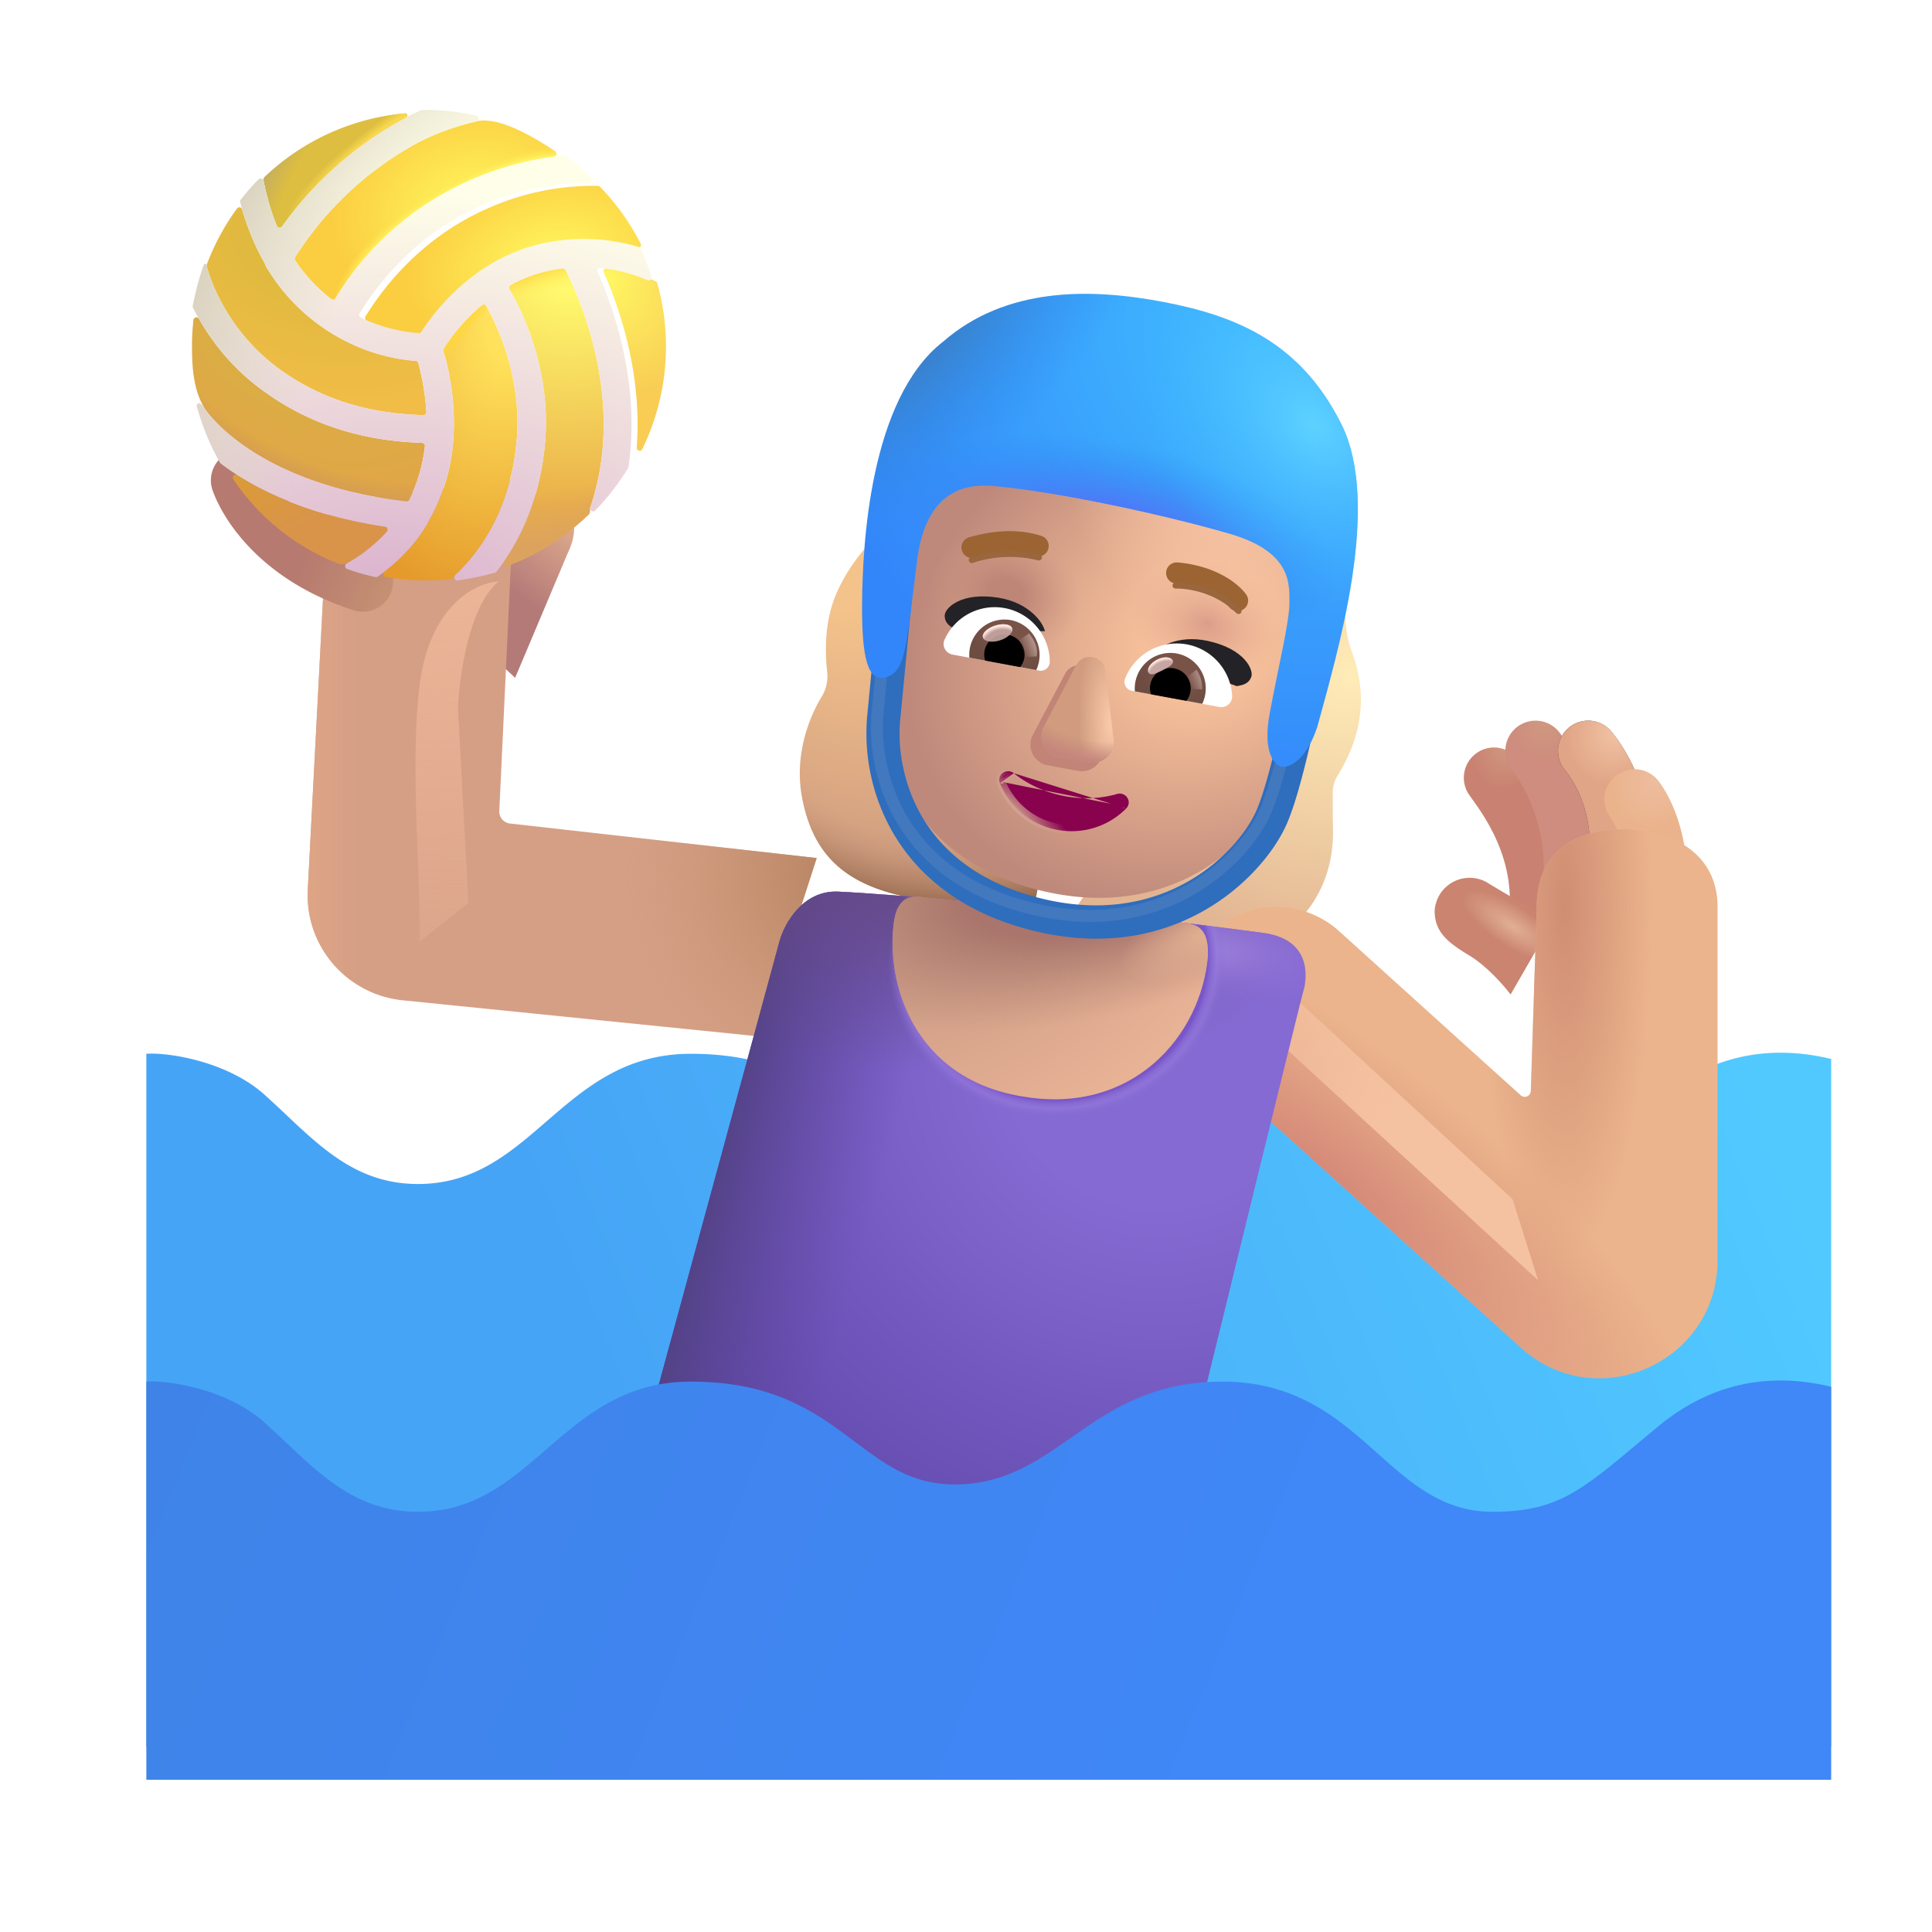 <svg xmlns="http://www.w3.org/2000/svg" fill="none" viewBox="0 0 32 32"><path fill="url(#woman-playing-water-polo-medium-light_svg__a)" d="M13.809 9.943c.163-.45.503-.877.672-1.007l3.375 2.43-.742 3.718c-.094 0-.552-.031-1.633-.156-1.352-.156-1.992-.656-2.195-1.711-.135-.697.11-1.325.32-1.672a.64.64 0 0 0 .096-.397c-.034-.313-.05-.769.107-1.205"/><path fill="url(#woman-playing-water-polo-medium-light_svg__b)" d="M13.809 9.943c.163-.45.503-.877.672-1.007l3.375 2.43-.742 3.718c-.094 0-.552-.031-1.633-.156-1.352-.156-1.992-.656-2.195-1.711-.135-.697.11-1.325.32-1.672a.64.64 0 0 0 .096-.397c-.034-.313-.05-.769.107-1.205"/><path fill="url(#woman-playing-water-polo-medium-light_svg__c)" d="M22.372 10.74a1.7 1.7 0 0 1-.086-.617c.062 0-.75-.104-1.164-.156l-3.532 5.43 3.336.304c1.29-.742 1.149-1.906 1.149-2.14v-.44c0-.1.032-.198.085-.284.623-1.009.317-1.797.212-2.097"/><g filter="url(#woman-playing-water-polo-medium-light_svg__d)"><path fill="url(#woman-playing-water-polo-medium-light_svg__e)" d="M30.18 29.08V17.69c-1.258-.304-2.198.102-2.875.664l-.301.252c-.982.822-1.379 1.155-2.434 1.155-.818 0-1.343-.468-1.903-.967-.644-.574-1.335-1.19-2.573-1.19-1.172 0-1.859.48-2.504.929-.571.398-1.11.774-1.926.774-.712 0-1.16-.336-1.657-.71-.623-.467-1.323-.993-2.714-.993-1.098 0-1.755.57-2.395 1.123-.605.524-1.194 1.034-2.125 1.034-.968 0-1.56-.558-2.194-1.157a20 20 0 0 0-.345-.32c-.625-.562-1.612-.706-1.96-.68v11.477z"/></g><path fill="url(#woman-playing-water-polo-medium-light_svg__f)" d="m8.625 8.169.458.045c.064.006.128.02.182.056.242.158.338.483.137.895l-.87 2.062-.892-.84z"/><g filter="url(#woman-playing-water-polo-medium-light_svg__g)"><path fill="#D59F85" d="m5.298 15.335.335-6.413 3.094-.375-.257 5.484a.2.2 0 0 0 .177.209l5.08.572-.954 2.954-5.904-.598a1.75 1.75 0 0 1-1.571-1.833"/><path fill="url(#woman-playing-water-polo-medium-light_svg__h)" d="m5.298 15.335.335-6.413 3.094-.375-.257 5.484a.2.2 0 0 0 .177.209l5.08.572-.954 2.954-5.904-.598a1.75 1.75 0 0 1-1.571-1.833"/><path fill="url(#woman-playing-water-polo-medium-light_svg__i)" d="m5.298 15.335.335-6.413 3.094-.375-.257 5.484a.2.2 0 0 0 .177.209l5.08.572-.954 2.954-5.904-.598a1.75 1.75 0 0 1-1.571-1.833"/></g><path fill="url(#woman-playing-water-polo-medium-light_svg__j)" fill-rule="evenodd" d="M24.46 12.471a.5.5 0 0 1 .697.125l.04.056c.214.293.92 1.264.797 2.574a.5.5 0 1 1-.996-.095c.087-.915-.401-1.598-.617-1.9l-.046-.064a.5.5 0 0 1 .126-.696" clip-rule="evenodd"/><path fill="url(#woman-playing-water-polo-medium-light_svg__k)" fill-rule="evenodd" d="M3.824 7.485a.5.5 0 0 1 .639.303c.08.224.493.985 1.711 1.371a.5.5 0 0 1-.302.953c-1.544-.489-2.176-1.499-2.35-1.988a.5.5 0 0 1 .302-.639" clip-rule="evenodd"/><path fill="url(#woman-playing-water-polo-medium-light_svg__l)" fill-rule="evenodd" d="M25.148 12.026a.5.5 0 0 1 .696.125l.013.018c.188.27.824 1.181.695 2.537a.5.5 0 0 1-.995-.094 2.73 2.73 0 0 0-.534-1.89.5.5 0 0 1 .125-.696" clip-rule="evenodd"/><path fill="url(#woman-playing-water-polo-medium-light_svg__m)" fill-rule="evenodd" d="M25.992 12.047a.5.5 0 0 1 .703.075c.268.332.83 1.208.571 2.568a.5.5 0 0 1-.982-.187c.186-.976-.212-1.561-.367-1.753a.5.5 0 0 1 .075-.703" clip-rule="evenodd"/><path fill="url(#woman-playing-water-polo-medium-light_svg__n)" fill-rule="evenodd" d="M25.992 12.047a.5.5 0 0 1 .703.075c.268.332.83 1.208.571 2.568a.5.5 0 0 1-.982-.187c.186-.976-.212-1.561-.367-1.753a.5.5 0 0 1 .075-.703" clip-rule="evenodd"/><path fill="url(#woman-playing-water-polo-medium-light_svg__o)" fill-rule="evenodd" d="M26.77 12.845a.5.5 0 0 1 .7.09c.267.347.662 1.258.366 2.407a.5.5 0 1 1-.969-.25c.212-.818-.089-1.416-.189-1.546a.5.5 0 0 1 .091-.701" clip-rule="evenodd"/><path fill="url(#woman-playing-water-polo-medium-light_svg__p)" d="M24.344 15.83c.287.176.57.5.676.642l.699-1.211c-.192-.112-.67-.393-1.051-.621a.58.58 0 0 0-.906.453c.004.351.222.52.582.738"/><g fill-rule="evenodd" clip-rule="evenodd" filter="url(#woman-playing-water-polo-medium-light_svg__q)"><path fill="#EBB48C" d="M26.375 14.237c.856 0 1.573.425 1.573 1.281v5.857c0 1.69-2.003 2.58-3.257 1.447l-5.09-4.599a1.55 1.55 0 1 1 2.079-2.3l3.008 2.719a.1.1 0 0 0 .167-.071l.098-3.053c0-.856.566-1.28 1.422-1.28"/><path fill="url(#woman-playing-water-polo-medium-light_svg__r)" d="M26.375 14.237c.856 0 1.573.425 1.573 1.281v5.857c0 1.69-2.003 2.58-3.257 1.447l-5.09-4.599a1.55 1.55 0 1 1 2.079-2.3l3.008 2.719a.1.1 0 0 0 .167-.071l.098-3.053c0-.856.566-1.28 1.422-1.28"/><path fill="url(#woman-playing-water-polo-medium-light_svg__s)" d="M26.375 14.237c.856 0 1.573.425 1.573 1.281v5.857c0 1.69-2.003 2.58-3.257 1.447l-5.09-4.599a1.55 1.55 0 1 1 2.079-2.3l3.008 2.719a.1.1 0 0 0 .167-.071l.098-3.053c0-.856.566-1.28 1.422-1.28"/></g><g filter="url(#woman-playing-water-polo-medium-light_svg__t)"><path fill="url(#woman-playing-water-polo-medium-light_svg__u)" d="m25.476 21.206-4.641-4.266.078-.906 4.14 3.828z"/></g><path fill="url(#woman-playing-water-polo-medium-light_svg__v)" d="M3.424 4.381a.04.04 0 0 0-.002.025c.03.13.288 1.023 1.178 1.688.687.502 1.454.753 2.411.782a.05.05 0 0 0 .051-.053 4.2 4.2 0 0 0-.133-.81.05.05 0 0 0-.045-.036 3.1 3.1 0 0 1-1.208-.353 3.2 3.2 0 0 1-1.248-1.175.1.1 0 0 1-.02-.033l-.016-.042-.004-.009a4 4 0 0 1-.375-.895c-.012-.04-.064-.05-.088-.016a3.9 3.9 0 0 0-.5.927"/><path fill="url(#woman-playing-water-polo-medium-light_svg__w)" d="M3.388 6.762c.01.021.797 1.243 3.34 1.543a.05.05 0 0 0 .05-.027c.148-.296.227-.6.26-.888a.05.05 0 0 0-.047-.055c-.736-.026-1.714-.182-2.663-.886a3.75 3.75 0 0 1-1.03-1.166c-.024-.042-.088-.03-.094.017a4 4 0 0 0-.024.439c0 .369.028.726.208 1.023"/><path fill="url(#woman-playing-water-polo-medium-light_svg__x)" d="M3.388 6.762c.01.021.797 1.243 3.34 1.543a.05.05 0 0 0 .05-.027c.148-.296.227-.6.26-.888a.05.05 0 0 0-.047-.055c-.736-.026-1.714-.182-2.663-.886a3.75 3.75 0 0 1-1.03-1.166c-.024-.042-.088-.03-.094.017a4 4 0 0 0-.024.439c0 .369.028.726.208 1.023"/><path fill="url(#woman-playing-water-polo-medium-light_svg__y)" d="M5.605 9.336a.25.25 0 0 0 .14-.004c.272-.151.486-.334.663-.526.027-.03.01-.076-.03-.082-1.132-.172-1.919-.52-2.445-.855-.046-.03-.1.024-.07.068a3.73 3.73 0 0 0 1.742 1.399"/><path fill="url(#woman-playing-water-polo-medium-light_svg__z)" d="M7.467 9.592c.031-.003.052-.044.075-.066.42-.4.922-1.1 1.017-2.252.08-.989-.289-1.816-.504-2.206a.048.048 0 0 0-.074-.013c-.324.27-.535.568-.631.716a.05.05 0 0 0-.006.042c.076.246.22.846.16 1.524a3.16 3.16 0 0 1-.418 1.322l-.003.008-.013.024-.008.01a2.8 2.8 0 0 1-.695.766c-.034.027-.022.082.021.09a4 4 0 0 0 1.079.035"/><path fill="url(#woman-playing-water-polo-medium-light_svg__A)" d="M7.467 9.592c.031-.003.052-.044.075-.066.42-.4.922-1.1 1.017-2.252.08-.989-.289-1.816-.504-2.206a.048.048 0 0 0-.074-.013c-.324.27-.535.568-.631.716a.05.05 0 0 0-.006.042c.076.246.22.846.16 1.524a3.16 3.16 0 0 1-.418 1.322l-.003.008-.013.024-.008.01a2.8 2.8 0 0 1-.695.766c-.034.027-.022.082.021.09a4 4 0 0 0 1.079.035"/><path fill="url(#woman-playing-water-polo-medium-light_svg__B)" d="M9.754 8.519c.025-.025.013-.08.022-.114l.001-.004c.588-1.714-.152-3.418-.409-3.929a.05.05 0 0 0-.048-.026 2.4 2.4 0 0 0-.863.275.05.05 0 0 0-.019.068c.247.43.682 1.366.592 2.517-.074.872-.357 1.518-.68 1.989-.028.04.012.093.057.076.508-.19.965-.482 1.347-.852"/><path fill="url(#woman-playing-water-polo-medium-light_svg__C)" d="M9.754 8.519c.025-.025.013-.08.022-.114l.001-.004c.588-1.714-.152-3.418-.409-3.929a.05.05 0 0 0-.048-.026 2.4 2.4 0 0 0-.863.275.05.05 0 0 0-.019.068c.247.43.682 1.366.592 2.517-.074.872-.357 1.518-.68 1.989-.028.04.012.093.057.076.508-.19.965-.482 1.347-.852"/><path fill="url(#woman-playing-water-polo-medium-light_svg__D)" d="M9.754 8.519c.025-.025.013-.08.022-.114l.001-.004c.588-1.714-.152-3.418-.409-3.929a.05.05 0 0 0-.048-.026 2.4 2.4 0 0 0-.863.275.05.05 0 0 0-.019.068c.247.43.682 1.366.592 2.517-.074.872-.357 1.518-.68 1.989-.028.04.012.093.057.076.508-.19.965-.482 1.347-.852"/><g filter="url(#woman-playing-water-polo-medium-light_svg__E)"><path fill="url(#woman-playing-water-polo-medium-light_svg__F)" d="M10.786 4.689c-.008-.026-.042-.037-.067-.048a2.5 2.5 0 0 0-.77-.201.05.05 0 0 0-.05.069c.254.573.64 1.664.547 2.902-.005.054.068.077.092.028a3.88 3.88 0 0 0 .248-2.75"/></g><g filter="url(#woman-playing-water-polo-medium-light_svg__G)"><path fill="url(#woman-playing-water-polo-medium-light_svg__H)" d="M6.977 5.495c.223-.34.846-1.163 1.906-1.439a3.2 3.2 0 0 1 1.57-.001c.042.01.078-.032.058-.07a3.9 3.9 0 0 0-.674-.943c-.018-.02-.054-.014-.08-.014a4.3 4.3 0 0 0-1.793.38c-1.136.503-1.76 1.374-2.01 1.783a.05.05 0 0 0 .02.07c.4.19.76.243.958.256a.05.05 0 0 0 .045-.022"/></g><path fill="url(#woman-playing-water-polo-medium-light_svg__I)" d="M9.193 2.505c.038.026.023.085-.022.091a5 5 0 0 0-1.395.395 4.9 4.9 0 0 0-2.218 1.948.05.05 0 0 1-.073.014 2.7 2.7 0 0 1-.596-.64.05.05 0 0 1-.001-.054A5.5 5.5 0 0 1 6.94 2.353a4.1 4.1 0 0 1 .95-.343c.361-.086.938.247 1.303.495"/><path fill="url(#woman-playing-water-polo-medium-light_svg__J)" d="M9.193 2.505c.038.026.023.085-.022.091a5 5 0 0 0-1.395.395 4.9 4.9 0 0 0-2.218 1.948.05.05 0 0 1-.073.014 2.7 2.7 0 0 1-.596-.64.05.05 0 0 1-.001-.054A5.5 5.5 0 0 1 6.94 2.353a4.1 4.1 0 0 1 .95-.343c.361-.086.938.247 1.303.495"/><path fill="url(#woman-playing-water-polo-medium-light_svg__K)" d="M4.373 2.941c-.014.013-.01.037-.007.056a4 4 0 0 0 .22.747.05.05 0 0 0 .086.01A6 6 0 0 1 6.73 1.945c.031-.02.018-.07-.02-.068-.904.08-1.719.47-2.338 1.063"/><path fill="url(#woman-playing-water-polo-medium-light_svg__L)" d="M4.373 2.941c-.014.013-.01.037-.007.056a4 4 0 0 0 .22.747.05.05 0 0 0 .086.01A6 6 0 0 1 6.73 1.945c.031-.02.018-.07-.02-.068-.904.08-1.719.47-2.338 1.063"/><path fill="url(#woman-playing-water-polo-medium-light_svg__M)" d="M8.883 4.056c-1.06.276-1.683 1.099-1.906 1.44a.05.05 0 0 1-.045.021 2.7 2.7 0 0 1-.957-.256.05.05 0 0 1-.02-.07c.25-.41.873-1.28 2.009-1.782a4.3 4.3 0 0 1 1.792-.381c.046 0 .07-.055.038-.087a4 4 0 0 0-.415-.357.05.05 0 0 0-.034-.01 5.1 5.1 0 0 0-1.57.417 4.9 4.9 0 0 0-2.217 1.948.05.05 0 0 1-.073.014 2.7 2.7 0 0 1-.596-.64.05.05 0 0 1-.001-.053A5.5 5.5 0 0 1 6.94 2.353c.319-.167.664-.274.95-.342.05-.013.053-.084.002-.095a3.8 3.8 0 0 0-.837-.095h-.061a.1.1 0 0 0-.023.005c-.08.039-.16.07-.24.12a6 6 0 0 0-2.06 1.807.05.05 0 0 1-.085-.009 4 4 0 0 1-.22-.747c-.008-.039-.055-.054-.083-.027-.105.105-.203.22-.295.336a.05.05 0 0 0-.009.043 4.2 4.2 0 0 0 .413 1.026.2.2 0 0 0 .044.083 3.2 3.2 0 0 0 1.24 1.166c.489.259.949.337 1.208.353a.05.05 0 0 1 .045.036c.049.175.11.47.133.81a.05.05 0 0 1-.05.053c-.957-.029-1.725-.28-2.412-.782-.951-.71-1.18-1.682-1.18-1.703 0-.026-.037-.025-.045 0-.08.215-.135.44-.182.672a.05.05 0 0 0 .004.033c.2.395.543.92 1.131 1.353.949.704 1.927.86 2.663.886a.05.05 0 0 1 .048.055 2.7 2.7 0 0 1-.26.888.05.05 0 0 1-.051.027c-2.543-.3-3.33-1.522-3.34-1.543a.23.23 0 0 0-.075-.077c-.03-.019-.061.012-.052.047.092.334.22.641.383.93a.1.1 0 0 0 .013.016c.512.387 1.371.841 2.722 1.046.039.006.056.053.03.082a2.6 2.6 0 0 1-.665.526c-.038.021-.035.078.006.092q.225.082.469.134a.05.05 0 0 0 .039-.008q.53-.387.804-.85l.008-.01.013-.023q.004-.014.01-.025a3.2 3.2 0 0 0 .411-1.305 4.2 4.2 0 0 0-.16-1.524.05.05 0 0 1 .006-.042 3.3 3.3 0 0 1 .631-.716.048.048 0 0 1 .074.013c.215.39.584 1.217.505 2.206-.096 1.151-.598 1.852-1.018 2.252-.036.034-.008.096.04.088q.32-.046.617-.13a.05.05 0 0 0 .026-.018c.372-.48.722-1.176.805-2.16.09-1.151-.345-2.087-.592-2.517a.05.05 0 0 1 .019-.068 2.372 2.372 0 0 1 .863-.275c.02-.002.04.008.048.026.257.511.997 2.215.41 3.93-.018.05.044.091.081.053a4 4 0 0 0 .544-.702.1.1 0 0 0 .007-.019c.197-1.369-.236-2.602-.51-3.225a.05.05 0 0 1 .05-.07c.33.034.593.123.77.202.04.019.085-.02.071-.061a5 5 0 0 0-.175-.461.05.05 0 0 0-.03-.027 3.2 3.2 0 0 0-1.703-.036"/><path fill="url(#woman-playing-water-polo-medium-light_svg__N)" d="M8.883 4.056c-1.06.276-1.683 1.099-1.906 1.44a.05.05 0 0 1-.045.021 2.7 2.7 0 0 1-.957-.256.05.05 0 0 1-.02-.07c.25-.41.873-1.28 2.009-1.782a4.3 4.3 0 0 1 1.792-.381c.046 0 .07-.055.038-.087a4 4 0 0 0-.415-.357.05.05 0 0 0-.034-.01 5.1 5.1 0 0 0-1.57.417 4.9 4.9 0 0 0-2.217 1.948.05.05 0 0 1-.073.014 2.7 2.7 0 0 1-.596-.64.05.05 0 0 1-.001-.053A5.5 5.5 0 0 1 6.94 2.353c.319-.167.664-.274.95-.342.05-.013.053-.084.002-.095a3.8 3.8 0 0 0-.837-.095h-.061a.1.1 0 0 0-.023.005c-.08.039-.16.07-.24.12a6 6 0 0 0-2.06 1.807.05.05 0 0 1-.085-.009 4 4 0 0 1-.22-.747c-.008-.039-.055-.054-.083-.027-.105.105-.203.22-.295.336a.05.05 0 0 0-.009.043 4.2 4.2 0 0 0 .413 1.026.2.2 0 0 0 .044.083 3.2 3.2 0 0 0 1.24 1.166c.489.259.949.337 1.208.353a.05.05 0 0 1 .045.036c.049.175.11.47.133.81a.05.05 0 0 1-.05.053c-.957-.029-1.725-.28-2.412-.782-.951-.71-1.18-1.682-1.18-1.703 0-.026-.037-.025-.045 0-.08.215-.135.44-.182.672a.05.05 0 0 0 .004.033c.2.395.543.92 1.131 1.353.949.704 1.927.86 2.663.886a.05.05 0 0 1 .048.055 2.7 2.7 0 0 1-.26.888.05.05 0 0 1-.051.027c-2.543-.3-3.33-1.522-3.34-1.543a.23.23 0 0 0-.075-.077c-.03-.019-.061.012-.052.047.092.334.22.641.383.93a.1.1 0 0 0 .013.016c.512.387 1.371.841 2.722 1.046.039.006.056.053.03.082a2.6 2.6 0 0 1-.665.526c-.038.021-.035.078.006.092q.225.082.469.134a.05.05 0 0 0 .039-.008q.53-.387.804-.85l.008-.01.013-.023q.004-.014.01-.025a3.2 3.2 0 0 0 .411-1.305 4.2 4.2 0 0 0-.16-1.524.05.05 0 0 1 .006-.042 3.3 3.3 0 0 1 .631-.716.048.048 0 0 1 .074.013c.215.39.584 1.217.505 2.206-.096 1.151-.598 1.852-1.018 2.252-.036.034-.008.096.04.088q.32-.046.617-.13a.05.05 0 0 0 .026-.018c.372-.48.722-1.176.805-2.16.09-1.151-.345-2.087-.592-2.517a.05.05 0 0 1 .019-.068 2.372 2.372 0 0 1 .863-.275c.02-.002.04.008.048.026.257.511.997 2.215.41 3.93-.018.05.044.091.081.053a4 4 0 0 0 .544-.702.1.1 0 0 0 .007-.019c.197-1.369-.236-2.602-.51-3.225a.05.05 0 0 1 .05-.07c.33.034.593.123.77.202.04.019.085-.02.071-.061a5 5 0 0 0-.175-.461.05.05 0 0 0-.03-.027 3.2 3.2 0 0 0-1.703-.036"/><path fill="url(#woman-playing-water-polo-medium-light_svg__O)" d="m12.914 15.58-2.14 7.86 4.609 2.172 4.422-1.953c.583-2.38 1.756-7.16 1.78-7.234.032-.094.22-.844-.64-.97-2.61-.358-6.328-.655-7.062-.687-.588-.025-.89.532-.969.813"/><path fill="url(#woman-playing-water-polo-medium-light_svg__P)" d="m12.914 15.58-2.14 7.86 4.609 2.172 4.422-1.953c.583-2.38 1.756-7.16 1.78-7.234.032-.094.22-.844-.64-.97-2.61-.358-6.328-.655-7.062-.687-.588-.025-.89.532-.969.813"/><path fill="url(#woman-playing-water-polo-medium-light_svg__Q)" d="m12.914 15.58-2.14 7.86 4.609 2.172 4.422-1.953c.583-2.38 1.756-7.16 1.78-7.234.032-.094.22-.844-.64-.97-2.61-.358-6.328-.655-7.062-.687-.588-.025-.89.532-.969.813"/><path fill="url(#woman-playing-water-polo-medium-light_svg__R)" d="m12.914 15.58-2.14 7.86 4.609 2.172 4.422-1.953c.583-2.38 1.756-7.16 1.78-7.234.032-.094.22-.844-.64-.97-2.61-.358-6.328-.655-7.062-.687-.588-.025-.89.532-.969.813"/><path fill="url(#woman-playing-water-polo-medium-light_svg__S)" d="m12.914 15.58-2.14 7.86 4.609 2.172 4.422-1.953c.583-2.38 1.756-7.16 1.78-7.234.032-.094.22-.844-.64-.97-2.61-.358-6.328-.655-7.062-.687-.588-.025-.89.532-.969.813"/><path fill="url(#woman-playing-water-polo-medium-light_svg__T)" d="m12.914 15.58-2.14 7.86 4.609 2.172 4.422-1.953c.583-2.38 1.756-7.16 1.78-7.234.032-.094.22-.844-.64-.97-2.61-.358-6.328-.655-7.062-.687-.588-.025-.89.532-.969.813"/><path fill="url(#woman-playing-water-polo-medium-light_svg__U)" d="M14.812 15.23c.078-.438.363-.369.402-.377l4.321.426c.198.026.491.003.472.56-.117 1.328-1.25 2.617-3.034 2.328-1.84-.277-2.321-1.895-2.161-2.938"/><path fill="url(#woman-playing-water-polo-medium-light_svg__V)" d="M14.812 15.23c.078-.438.363-.369.402-.377l4.321.426c.198.026.491.003.472.56-.117 1.328-1.25 2.617-3.034 2.328-1.84-.277-2.321-1.895-2.161-2.938"/><path fill="url(#woman-playing-water-polo-medium-light_svg__W)" d="M14.812 15.23c.078-.438.363-.369.402-.377l4.321.426c.198.026.491.003.472.56-.117 1.328-1.25 2.617-3.034 2.328-1.84-.277-2.321-1.895-2.161-2.938"/><g filter="url(#woman-playing-water-polo-medium-light_svg__X)"><path fill="url(#woman-playing-water-polo-medium-light_svg__Y)" d="M30.18 29.628V23.12c-1.258-.305-2.198.101-2.875.664l-.301.251c-.982.823-1.379 1.155-2.434 1.155-.818 0-1.343-.467-1.903-.967-.644-.573-1.335-1.189-2.573-1.189-1.172 0-1.859.479-2.504.929-.571.398-1.11.774-1.926.774-.712 0-1.16-.336-1.657-.71-.623-.467-1.323-.993-2.714-.993-1.098 0-1.755.57-2.395 1.123-.605.523-1.194 1.033-2.125 1.033-.968 0-1.56-.557-2.194-1.156a20 20 0 0 0-.345-.32c-.625-.563-1.612-.706-1.96-.68v6.594z"/></g><g filter="url(#woman-playing-water-polo-medium-light_svg__Z)"><path fill="url(#woman-playing-water-polo-medium-light_svg__aa)" d="M6.945 11.382c.163-1.363.943-1.735 1.313-1.75-.488.4-.651 1.562-.672 2.094l.172 3.233-.813.64c.042-.864-.162-2.855 0-4.217"/></g><g filter="url(#woman-playing-water-polo-medium-light_svg__ab)"><path fill="url(#woman-playing-water-polo-medium-light_svg__ac)" d="m14.536 11.803.187-1.945C15.17 7 16.078 6.6 16.475 6.756c1 0 3.33.15 4.656.75s.905 2.338.529 3.133c-.13.578-.417 2.143-.695 2.789-.337.781-1.723 2.22-4.016 1.586-2.131-.59-2.5-2.313-2.413-3.211"/><path fill="url(#woman-playing-water-polo-medium-light_svg__ad)" d="m14.536 11.803.187-1.945C15.17 7 16.078 6.6 16.475 6.756c1 0 3.33.15 4.656.75s.905 2.338.529 3.133c-.13.578-.417 2.143-.695 2.789-.337.781-1.723 2.22-4.016 1.586-2.131-.59-2.5-2.313-2.413-3.211"/><path fill="url(#woman-playing-water-polo-medium-light_svg__ae)" d="m14.536 11.803.187-1.945C15.17 7 16.078 6.6 16.475 6.756c1 0 3.33.15 4.656.75s.905 2.338.529 3.133c-.13.578-.417 2.143-.695 2.789-.337.781-1.723 2.22-4.016 1.586-2.131-.59-2.5-2.313-2.413-3.211"/><path fill="url(#woman-playing-water-polo-medium-light_svg__af)" d="m14.536 11.803.187-1.945C15.17 7 16.078 6.6 16.475 6.756c1 0 3.33.15 4.656.75s.905 2.338.529 3.133c-.13.578-.417 2.143-.695 2.789-.337.781-1.723 2.22-4.016 1.586-2.131-.59-2.5-2.313-2.413-3.211"/></g><g filter="url(#woman-playing-water-polo-medium-light_svg__ag)"><path fill="#9B6432" fill-rule="evenodd" d="M17.145 9.411c-.38-.127-.778-.037-1.003.026a.175.175 0 0 1-.094-.337c.233-.065.72-.183 1.208-.021a.175.175 0 0 1-.11.332" clip-rule="evenodd"/></g><g filter="url(#woman-playing-water-polo-medium-light_svg__ah)"><path fill="#9B6432" fill-rule="evenodd" d="M19.315 9.676a.175.175 0 0 0 .16.189c.414.032.747.21.883.388a.175.175 0 1 0 .279-.212c-.216-.282-.656-.487-1.134-.525a.175.175 0 0 0-.188.16" clip-rule="evenodd"/></g><g filter="url(#woman-playing-water-polo-medium-light_svg__ai)"><path fill="#C18476" d="m17.642 11.158-.535 1.014c-.11.209.014.46.248.504l.497.092a.348.348 0 0 0 .412-.382l-.138-1.138c-.028-.252-.364-.314-.484-.09"/></g><g filter="url(#woman-playing-water-polo-medium-light_svg__aj)"><path fill="url(#woman-playing-water-polo-medium-light_svg__ak)" d="m17.824 11.019-.535 1.014c-.11.209.014.46.248.504l.497.091a.348.348 0 0 0 .412-.381l-.138-1.139c-.028-.251-.364-.314-.484-.09"/><path fill="url(#woman-playing-water-polo-medium-light_svg__al)" d="m17.824 11.019-.535 1.014c-.11.209.014.46.248.504l.497.091a.348.348 0 0 0 .412-.381l-.138-1.139c-.028-.251-.364-.314-.484-.09"/></g><path fill="#88024E" stroke="url(#woman-playing-water-polo-medium-light_svg__am)" stroke-width=".1" d="M16.792 12.807c.22.178.5.311.815.374.318.064.624.048.897-.031a.15.15 0 0 1 .168.063.14.14 0 0 1-.02.178m-1.86-.584 1.825.549m-1.825-.55a.15.15 0 0 0-.18-.004.14.14 0 0 0-.05.17m.23-.165-.184.146m2.045.438-.036-.035m.036.035-.036-.035m.036.035a1.27 1.27 0 0 1-1.158.35 1.27 1.27 0 0 1-.933-.769m2.055.384c-.277.28-.69.42-1.112.335a1.23 1.23 0 0 1-.897-.738m-.046.02.046-.02m-.046.02v-.001l.046-.019"/><g filter="url(#woman-playing-water-polo-medium-light_svg__an)"><path fill="#232226" d="M15.547 10.243c0 .149.118.193.168.23l1.492.032c-.033-.154-.269-.473-.769-.555-.625-.101-.89.175-.89.293"/></g><g filter="url(#woman-playing-water-polo-medium-light_svg__ao)"><path fill="#232226" d="M20.625 11.262c-.053.138-.179.136-.24.153l-1.402-.512c.088-.131.424-.344.919-.238.62.133.766.486.723.597"/></g><path fill="#fff" d="M19.658 10.673a.92.92 0 0 1 .75.847.18.18 0 0 1-.214.189l-1.444-.267a.15.15 0 0 1-.115-.203.92.92 0 0 1 1.022-.566"/><path fill="url(#woman-playing-water-polo-medium-light_svg__ap)" d="M19.491 10.824a.588.588 0 0 1 .422.833l-1.116-.206a.59.59 0 0 1 .694-.627"/><path fill="#000" d="M19.053 11.34a.335.335 0 0 1 .392-.27.335.335 0 0 1 .205.538l-.585-.108a.3.3 0 0 1-.012-.16"/><g filter="url(#woman-playing-water-polo-medium-light_svg__aq)"><path fill="#C7A7A3" d="M19.423 10.939c.03.062-.067.113-.178.168-.11.054-.192.092-.223.03-.03-.062.035-.157.145-.212s.225-.048.256.014"/><path fill="url(#woman-playing-water-polo-medium-light_svg__ar)" d="M19.423 10.939c.03.062-.067.113-.178.168-.11.054-.192.092-.223.03-.03-.062.035-.157.145-.212s.225-.048.256.014"/></g><g filter="url(#woman-playing-water-polo-medium-light_svg__as)"><path fill="url(#woman-playing-water-polo-medium-light_svg__at)" d="M19.911 11.418a.55.55 0 0 0-.094-.325l-.2.153.047.16z"/></g><path fill="#fff" d="M16.641 10.072a.91.91 0 0 0-.995.52c-.05.106.016.228.131.25l1.433.265a.15.15 0 0 0 .178-.148.915.915 0 0 0-.747-.887"/><path fill="url(#woman-playing-water-polo-medium-light_svg__au)" d="M16.742 10.271a.583.583 0 0 0-.686.622l1.107.205a.587.587 0 0 0-.421-.827"/><path fill="#000" d="M16.964 10.905a.33.33 0 0 0-.267-.39.332.332 0 0 0-.38.426l.58.108a.33.33 0 0 0 .067-.144"/><g filter="url(#woman-playing-water-polo-medium-light_svg__av)"><path fill="url(#woman-playing-water-polo-medium-light_svg__aw)" d="M17.17 10.872c.035-.185-.092-.335-.126-.38l-.217.144.07.252z"/></g><g filter="url(#woman-playing-water-polo-medium-light_svg__ax)" transform="rotate(-17.442 16.523 10.484)"><ellipse cx="16.523" cy="10.484" fill="#C7A7A3" fill-opacity=".9" rx=".254" ry=".129"/><ellipse cx="16.523" cy="10.484" fill="url(#woman-playing-water-polo-medium-light_svg__ay)" rx=".254" ry=".129"/></g><g filter="url(#woman-playing-water-polo-medium-light_svg__az)"><path stroke="#99663D" stroke-linecap="round" stroke-width=".1" d="M16.096 9.276a2 2 0 0 1 1.11-.043"/></g><g filter="url(#woman-playing-water-polo-medium-light_svg__aA)"><path stroke="#99663D" stroke-linecap="round" stroke-width=".1" d="M19.47 9.698c.317 0 .735.113 1.044.422"/></g><g filter="url(#woman-playing-water-polo-medium-light_svg__aB)"><path fill="#2F6DBD" fill-rule="evenodd" d="m14.262 11.777.187-1.946.548.053-.187 1.945c-.04.403.025 1 .34 1.56.312.552.876 1.084 1.873 1.36 2.131.59 3.394-.745 3.69-1.43.127-.296.263-.824.387-1.372.06-.27.117-.538.166-.775l.024-.112c.039-.19.074-.358.102-.482l.536.121c-.027.119-.06.28-.1.472l-.023.113c-.05.238-.107.51-.169.784-.122.54-.268 1.118-.419 1.469-.378.878-1.887 2.422-4.341 1.742-1.135-.315-1.82-.939-2.205-1.62a3.3 3.3 0 0 1-.409-1.883" clip-rule="evenodd"/></g><g filter="url(#woman-playing-water-polo-medium-light_svg__aC)"><path stroke="#4178BE" stroke-width=".2" d="m14.723 9.858-.187 1.945c-.087.898.282 2.62 2.413 3.21 2.293.636 3.679-.804 4.016-1.585.278-.646.565-2.211.695-2.79"/></g><path fill="url(#woman-playing-water-polo-medium-light_svg__aD)" d="M15.19 9.28c.148-1.181.828-1.271 1.277-1.23 1.074.097 2.836.48 3.898.789 1.045.303.992.847.992 1.152s-.18 1.035-.328 1.832c-.119.638.081.85.196.875.117.02.4-.081.593-.656.336-1.242 1.07-3.672.399-5.016-.672-1.344-1.719-1.789-2.938-2.023-1.218-.235-2.617-.25-3.656.656-1.226.953-1.336 3.406-1.344 4.313s.086 1.343.406 1.242c.32-.102.325-.504.505-1.934"/><path fill="url(#woman-playing-water-polo-medium-light_svg__aE)" d="M15.19 9.28c.148-1.181.828-1.271 1.277-1.23 1.074.097 2.836.48 3.898.789 1.045.303.992.847.992 1.152s-.18 1.035-.328 1.832c-.119.638.081.85.196.875.117.02.4-.081.593-.656.336-1.242 1.07-3.672.399-5.016-.672-1.344-1.719-1.789-2.938-2.023-1.218-.235-2.617-.25-3.656.656-1.226.953-1.336 3.406-1.344 4.313s.086 1.343.406 1.242c.32-.102.325-.504.505-1.934"/><path fill="url(#woman-playing-water-polo-medium-light_svg__aF)" d="M15.19 9.28c.148-1.181.828-1.271 1.277-1.23 1.074.097 2.836.48 3.898.789 1.045.303.992.847.992 1.152s-.18 1.035-.328 1.832c-.119.638.081.85.196.875.117.02.4-.081.593-.656.336-1.242 1.07-3.672.399-5.016-.672-1.344-1.719-1.789-2.938-2.023-1.218-.235-2.617-.25-3.656.656-1.226.953-1.336 3.406-1.344 4.313s.086 1.343.406 1.242c.32-.102.325-.504.505-1.934"/><path fill="url(#woman-playing-water-polo-medium-light_svg__aG)" d="M15.19 9.28c.148-1.181.828-1.271 1.277-1.23 1.074.097 2.836.48 3.898.789 1.045.303.992.847.992 1.152s-.18 1.035-.328 1.832c-.119.638.081.85.196.875.117.02.4-.081.593-.656.336-1.242 1.07-3.672.399-5.016-.672-1.344-1.719-1.789-2.938-2.023-1.218-.235-2.617-.25-3.656.656-1.226.953-1.336 3.406-1.344 4.313s.086 1.343.406 1.242c.32-.102.325-.504.505-1.934"/><defs><radialGradient id="woman-playing-water-polo-medium-light_svg__a" cx="0" cy="0" r="1" gradientTransform="rotate(70.295 .14 14.673)scale(4.879 3.658)" gradientUnits="userSpaceOnUse"><stop offset=".105" stop-color="#F4C38B"/><stop offset="1" stop-color="#D09D80"/></radialGradient><radialGradient id="woman-playing-water-polo-medium-light_svg__b" cx="0" cy="0" r="1" gradientTransform="matrix(-.843 4.359 -5.01 -.968 15.552 10.725)" gradientUnits="userSpaceOnUse"><stop offset=".7" stop-color="#CC9A7F" stop-opacity="0"/><stop offset=".963" stop-color="#96694C"/></radialGradient><radialGradient id="woman-playing-water-polo-medium-light_svg__c" cx="0" cy="0" r="1" gradientTransform="rotate(117.102 7.766 12.436)scale(5.071 4.376)" gradientUnits="userSpaceOnUse"><stop stop-color="#FFECB7"/><stop offset=".952" stop-color="#E2B492"/></radialGradient><radialGradient id="woman-playing-water-polo-medium-light_svg__h" cx="0" cy="0" r="1" gradientTransform="rotate(-171.733 7.65 7.015)scale(3.695 3.855)" gradientUnits="userSpaceOnUse"><stop offset=".098" stop-color="#B98664"/><stop offset="1" stop-color="#C89472" stop-opacity="0"/></radialGradient><radialGradient id="woman-playing-water-polo-medium-light_svg__j" cx="0" cy="0" r="1" gradientTransform="rotate(103.829 7.656 15.936)scale(2.126 1.619)" gradientUnits="userSpaceOnUse"><stop stop-color="#D09980"/><stop offset=".359" stop-color="#C98271"/></radialGradient><radialGradient id="woman-playing-water-polo-medium-light_svg__l" cx="0" cy="0" r="1" gradientTransform="matrix(-.472 2.018 -1.467 -.343 25.596 11.866)" gradientUnits="userSpaceOnUse"><stop stop-color="#D09980"/><stop offset=".359" stop-color="#CE8D7E"/></radialGradient><radialGradient id="woman-playing-water-polo-medium-light_svg__m" cx="0" cy="0" r="1" gradientTransform="rotate(113.89 9.422 14.77)scale(1.871 1.682)" gradientUnits="userSpaceOnUse"><stop stop-color="#685957"/><stop offset=".467" stop-color="#412830"/></radialGradient><radialGradient id="woman-playing-water-polo-medium-light_svg__n" cx="0" cy="0" r="1" gradientTransform="rotate(113.89 9.422 14.77)scale(1.871 1.682)" gradientUnits="userSpaceOnUse"><stop stop-color="#F1C2A3"/><stop offset=".467" stop-color="#E0A586"/></radialGradient><radialGradient id="woman-playing-water-polo-medium-light_svg__o" cx="0" cy="0" r="1" gradientTransform="matrix(-.679 1.612 -1.399 -.589 27.413 12.929)" gradientUnits="userSpaceOnUse"><stop stop-color="#EEBD9F"/><stop offset=".467" stop-color="#EAB38C"/></radialGradient><radialGradient id="woman-playing-water-polo-medium-light_svg__p" cx="0" cy="0" r="1" gradientTransform="matrix(-.424 .652 -1.892 -1.23 25.052 15.341)" gradientUnits="userSpaceOnUse"><stop stop-color="#E1AF93"/><stop offset=".438" stop-color="#CA8470"/></radialGradient><radialGradient id="woman-playing-water-polo-medium-light_svg__r" cx="0" cy="0" r="1" gradientTransform="matrix(1.467 -1.989 6.331 4.67 21.082 19.99)" gradientUnits="userSpaceOnUse"><stop stop-color="#D28476"/><stop offset="1" stop-color="#D28476" stop-opacity="0"/></radialGradient><radialGradient id="woman-playing-water-polo-medium-light_svg__s" cx="0" cy="0" r="1" gradientTransform="matrix(0 5.835 -1.459 0 25.417 15.491)" gradientUnits="userSpaceOnUse"><stop stop-color="#CF8D73"/><stop offset="1" stop-color="#CF8D73" stop-opacity="0"/></radialGradient><radialGradient id="woman-playing-water-polo-medium-light_svg__v" cx="0" cy="0" r="1" gradientTransform="matrix(-.906 2.219 -3.498 -1.429 4.883 4.112)" gradientUnits="userSpaceOnUse"><stop offset=".203" stop-color="#E0B93F"/><stop offset="1" stop-color="#F1BD46"/></radialGradient><radialGradient id="woman-playing-water-polo-medium-light_svg__w" cx="0" cy="0" r="1" gradientTransform="matrix(-.96 1.999 -3.513 -1.688 4.73 5.815)" gradientUnits="userSpaceOnUse"><stop offset=".203" stop-color="#DAAE44"/><stop offset="1" stop-color="#E2A548"/></radialGradient><radialGradient id="woman-playing-water-polo-medium-light_svg__x" cx="0" cy="0" r="1" gradientTransform="matrix(-.516 1.391 -3.212 -1.191 5.508 6.565)" gradientUnits="userSpaceOnUse"><stop offset=".764" stop-color="#D39C52" stop-opacity="0"/><stop offset="1" stop-color="#D39C52"/></radialGradient><radialGradient id="woman-playing-water-polo-medium-light_svg__y" cx="0" cy="0" r="1" gradientTransform="rotate(73.347 -3.326 6.372)scale(1.436 2.952)" gradientUnits="userSpaceOnUse"><stop offset=".05" stop-color="#DB9C35"/><stop offset="1" stop-color="#D9944A"/></radialGradient><radialGradient id="woman-playing-water-polo-medium-light_svg__z" cx="0" cy="0" r="1" gradientTransform="matrix(-1.147 4.656 -2.928 -.721 8.57 5.206)" gradientUnits="userSpaceOnUse"><stop offset=".168" stop-color="#FFE15B"/><stop offset="1" stop-color="#E59A2B"/></radialGradient><radialGradient id="woman-playing-water-polo-medium-light_svg__B" cx="0" cy="0" r="1" gradientTransform="rotate(84.147 2.252 7.446)scale(3.984 3.938)" gradientUnits="userSpaceOnUse"><stop offset=".1" stop-color="#FFF96D"/><stop offset="1" stop-color="#EAAE49"/></radialGradient><radialGradient id="woman-playing-water-polo-medium-light_svg__C" cx="0" cy="0" r="1" gradientTransform="rotate(81.641 1.028 7.775)scale(3.836 10.591)" gradientUnits="userSpaceOnUse"><stop offset=".667" stop-color="#DCA35E" stop-opacity="0"/><stop offset=".887" stop-color="#DCA35E"/></radialGradient><radialGradient id="woman-playing-water-polo-medium-light_svg__D" cx="0" cy="0" r="1" gradientTransform="matrix(-1.102 -3.502 7.049 -2.217 9.922 7.948)" gradientUnits="userSpaceOnUse"><stop offset=".862" stop-color="#FFFA6E" stop-opacity="0"/><stop offset="1" stop-color="#FFCD36"/></radialGradient><radialGradient id="woman-playing-water-polo-medium-light_svg__F" cx="0" cy="0" r="1" gradientTransform="matrix(.953 1.732 -1.314 .723 9.977 4.616)" gradientUnits="userSpaceOnUse"><stop stop-color="#FFF662"/><stop offset="1" stop-color="#F9CD54"/></radialGradient><radialGradient id="woman-playing-water-polo-medium-light_svg__H" cx="0" cy="0" r="1" gradientTransform="rotate(-103.141 6.194 -1.443)scale(1.581 2.462)" gradientUnits="userSpaceOnUse"><stop stop-color="#FFF75E"/><stop offset="1" stop-color="#FBCD40"/></radialGradient><radialGradient id="woman-playing-water-polo-medium-light_svg__I" cx="0" cy="0" r="1" gradientTransform="matrix(-.344 -1.817 2.338 -.443 7.813 3.48)" gradientUnits="userSpaceOnUse"><stop stop-color="#FFF75E"/><stop offset="1" stop-color="#FBCD40"/></radialGradient><radialGradient id="woman-playing-water-polo-medium-light_svg__J" cx="0" cy="0" r="1" gradientTransform="rotate(151.204 3.445 3.026)scale(2.692 1.11)" gradientUnits="userSpaceOnUse"><stop offset=".874" stop-color="#FFF665"/><stop offset="1" stop-color="#FFE451" stop-opacity="0"/></radialGradient><radialGradient id="woman-playing-water-polo-medium-light_svg__K" cx="0" cy="0" r="1" gradientTransform="matrix(-.992 -.602 1.51 -2.491 5.656 2.948)" gradientUnits="userSpaceOnUse"><stop offset=".626" stop-color="#DDBE40"/><stop offset="1" stop-color="#C5AE5F"/></radialGradient><radialGradient id="woman-playing-water-polo-medium-light_svg__L" cx="0" cy="0" r="1" gradientTransform="rotate(142.445 2.735 2.313)scale(1.961 .404)" gradientUnits="userSpaceOnUse"><stop offset=".651" stop-color="#F8D84F"/><stop offset="1" stop-color="#F8D84F" stop-opacity="0"/></radialGradient><radialGradient id="woman-playing-water-polo-medium-light_svg__M" cx="0" cy="0" r="1" gradientTransform="matrix(-.031 -6.938 10.471 -.047 6.414 10.05)" gradientUnits="userSpaceOnUse"><stop stop-color="#D9AFCD"/><stop offset="1" stop-color="#FFFFE9"/></radialGradient><radialGradient id="woman-playing-water-polo-medium-light_svg__N" cx="0" cy="0" r="1" gradientTransform="matrix(-5.094 -2.875 4.048 -7.172 8.695 6.58)" gradientUnits="userSpaceOnUse"><stop offset=".591" stop-color="#D9D1BE" stop-opacity="0"/><stop offset="1" stop-color="#D9D1BE"/></radialGradient><radialGradient id="woman-playing-water-polo-medium-light_svg__O" cx="0" cy="0" r="1" gradientTransform="matrix(-3.688 8.594 -8.599 -3.69 19.164 17.456)" gradientUnits="userSpaceOnUse"><stop offset=".27" stop-color="#856AD3"/><stop offset="1" stop-color="#6249AC"/></radialGradient><radialGradient id="woman-playing-water-polo-medium-light_svg__Q" cx="0" cy="0" r="1" gradientTransform="rotate(99.197 1.238 13.464)scale(3.324 6.996)" gradientUnits="userSpaceOnUse"><stop stop-color="#654986"/><stop offset="1" stop-color="#654986" stop-opacity="0"/></radialGradient><radialGradient id="woman-playing-water-polo-medium-light_svg__R" cx="0" cy="0" r="1" gradientTransform="matrix(2.703 .328 -.11 .904 19.766 15.694)" gradientUnits="userSpaceOnUse"><stop stop-color="#A186DF"/><stop offset="1" stop-color="#8D6BD3" stop-opacity="0"/></radialGradient><radialGradient id="woman-playing-water-polo-medium-light_svg__S" cx="0" cy="0" r="1" gradientTransform="matrix(.301 2.594 -2.789 .323 17.508 15.904)" gradientUnits="userSpaceOnUse"><stop offset=".906" stop-color="#9E83E0"/><stop offset="1" stop-color="#866BD4" stop-opacity="0"/></radialGradient><radialGradient id="woman-playing-water-polo-medium-light_svg__T" cx="0" cy="0" r="1" gradientTransform="matrix(.297 2.562 -2.755 .319 17.508 15.904)" gradientUnits="userSpaceOnUse"><stop offset=".898" stop-color="#7856C9"/><stop offset=".954" stop-color="#7856C9" stop-opacity="0"/></radialGradient><radialGradient id="woman-playing-water-polo-medium-light_svg__U" cx="0" cy="0" r="1" gradientTransform="matrix(2.688 4 -6.153 4.134 15.852 14.612)" gradientUnits="userSpaceOnUse"><stop offset=".07" stop-color="#C89883"/><stop offset=".876" stop-color="#E8B295"/></radialGradient><radialGradient id="woman-playing-water-polo-medium-light_svg__V" cx="0" cy="0" r="1" gradientTransform="rotate(165.192 8.26 8.378)scale(5.755 2.4)" gradientUnits="userSpaceOnUse"><stop offset=".423" stop-color="#A9756C"/><stop offset="1" stop-color="#B68776" stop-opacity="0"/></radialGradient><radialGradient id="woman-playing-water-polo-medium-light_svg__W" cx="0" cy="0" r="1" gradientTransform="rotate(157.999 8.552 9.66)scale(1.668 .648)" gradientUnits="userSpaceOnUse"><stop stop-color="#E3B291"/><stop offset="1" stop-color="#E9B79B" stop-opacity="0"/></radialGradient><radialGradient id="woman-playing-water-polo-medium-light_svg__ac" cx="0" cy="0" r="1" gradientTransform="rotate(153.547 8.622 7.804)scale(5.068 4.243)" gradientUnits="userSpaceOnUse"><stop offset=".113" stop-color="#FDC69E"/><stop offset="1" stop-color="#BE897B"/></radialGradient><radialGradient id="woman-playing-water-polo-medium-light_svg__ad" cx="0" cy="0" r="1" gradientTransform="matrix(.259 -.965 1.212 .325 16.51 10.126)" gradientUnits="userSpaceOnUse"><stop offset=".237" stop-color="#BE8677"/><stop offset="1" stop-color="#CC9682" stop-opacity="0"/></radialGradient><radialGradient id="woman-playing-water-polo-medium-light_svg__ae" cx="0" cy="0" r="1" gradientTransform="matrix(.276 -1 1.255 .346 19.854 10.609)" gradientUnits="userSpaceOnUse"><stop stop-color="#D79A86"/><stop offset="1" stop-color="#E1A992" stop-opacity="0"/></radialGradient><radialGradient id="woman-playing-water-polo-medium-light_svg__af" cx="0" cy="0" r="1" gradientTransform="rotate(126.714 8.009 9.234)scale(2.537 2.688)" gradientUnits="userSpaceOnUse"><stop stop-color="#FAC6A5"/><stop offset="1" stop-color="#FAC6A5" stop-opacity="0"/></radialGradient><radialGradient id="woman-playing-water-polo-medium-light_svg__ak" cx="0" cy="0" r="1" gradientTransform="rotate(178.156 9.098 6.134)scale(1.072 3.258)" gradientUnits="userSpaceOnUse"><stop offset=".032" stop-color="#F8C7A7"/><stop offset=".491" stop-color="#D09B7E"/></radialGradient><radialGradient id="woman-playing-water-polo-medium-light_svg__al" cx="0" cy="0" r="1" gradientTransform="matrix(-.321 1.221 -1.831 -.481 18.106 11.361)" gradientUnits="userSpaceOnUse"><stop offset=".706" stop-color="#C4857C" stop-opacity="0"/><stop offset=".983" stop-color="#C4857C"/></radialGradient><radialGradient id="woman-playing-water-polo-medium-light_svg__am" cx="0" cy="0" r="1" gradientTransform="matrix(.312 -.328 1.229 1.17 16.755 13.404)" gradientUnits="userSpaceOnUse"><stop stop-color="#D2A391"/><stop offset="1" stop-color="#D2A391" stop-opacity="0"/></radialGradient><radialGradient id="woman-playing-water-polo-medium-light_svg__ap" cx="0" cy="0" r="1" gradientTransform="matrix(-.295 .567 -.671 -.349 19.525 11.029)" gradientUnits="userSpaceOnUse"><stop offset=".451" stop-color="#795348"/><stop offset="1" stop-color="#6D4C42"/></radialGradient><radialGradient id="woman-playing-water-polo-medium-light_svg__ar" cx="0" cy="0" r="1" gradientTransform="rotate(-117.34 13.033 -.287)scale(.247 .341)" gradientUnits="userSpaceOnUse"><stop offset=".766" stop-color="#FFE6E2" stop-opacity="0"/><stop offset=".966" stop-color="#FFE6E2"/></radialGradient><radialGradient id="woman-playing-water-polo-medium-light_svg__au" cx="0" cy="0" r="1" gradientTransform="matrix(-.293 .562 -.666 -.347 16.778 10.475)" gradientUnits="userSpaceOnUse"><stop offset=".451" stop-color="#795348"/><stop offset="1" stop-color="#6D4C42"/></radialGradient><radialGradient id="woman-playing-water-polo-medium-light_svg__ay" cx="0" cy="0" r="1" gradientTransform="rotate(-90.897 13.518 -2.784)scale(.322 .387)" gradientUnits="userSpaceOnUse"><stop offset=".766" stop-color="#FFE6E2" stop-opacity="0"/><stop offset=".966" stop-color="#FFE6E2"/></radialGradient><radialGradient id="woman-playing-water-polo-medium-light_svg__aD" cx="0" cy="0" r="1" gradientTransform="matrix(-4.781 5.344 -6.516 -5.83 20.795 5.83)" gradientUnits="userSpaceOnUse"><stop stop-color="#40BBFF"/><stop offset="1" stop-color="#3385FA"/></radialGradient><radialGradient id="woman-playing-water-polo-medium-light_svg__aE" cx="0" cy="0" r="1" gradientTransform="rotate(-79.313 14.576 -6.627)scale(1.622 3.866)" gradientUnits="userSpaceOnUse"><stop offset=".261" stop-color="#5472F7"/><stop offset="1" stop-color="#2C8BF2" stop-opacity="0"/></radialGradient><radialGradient id="woman-playing-water-polo-medium-light_svg__aF" cx="0" cy="0" r="1" gradientTransform="matrix(1.625 1.594 -3.936 4.013 15.232 5.612)" gradientUnits="userSpaceOnUse"><stop stop-color="#3C7DBF"/><stop offset="1" stop-color="#2C89F2" stop-opacity="0"/></radialGradient><radialGradient id="woman-playing-water-polo-medium-light_svg__aG" cx="0" cy="0" r="1" gradientTransform="matrix(-2.406 -2.656 1.897 -1.719 21.764 7.05)" gradientUnits="userSpaceOnUse"><stop stop-color="#5DD2FF"/><stop offset="1" stop-color="#3FB2FF" stop-opacity="0"/></radialGradient><filter id="woman-playing-water-polo-medium-light_svg__d" width="28.306" height="11.645" x="2.123" y="17.436" color-interpolation-filters="sRGB" filterUnits="userSpaceOnUse"><feFlood flood-opacity="0" result="BackgroundImageFix"/><feBlend in="SourceGraphic" in2="BackgroundImageFix" result="shape"/><feColorMatrix in="SourceAlpha" result="hardAlpha" values="0 0 0 0 0 0 0 0 0 0 0 0 0 0 0 0 0 0 127 0"/><feOffset dx=".15" dy="-.15"/><feGaussianBlur stdDeviation=".075"/><feComposite in2="hardAlpha" k2="-1" k3="1" operator="arithmetic"/><feColorMatrix values="0 0 0 0 0.235 0 0 0 0 0.573 0 0 0 0 0.82 0 0 0 1 0"/><feBlend in2="shape" result="effect1_innerShadow_3987_23710"/><feColorMatrix in="SourceAlpha" result="hardAlpha" values="0 0 0 0 0 0 0 0 0 0 0 0 0 0 0 0 0 0 127 0"/><feOffset dx=".25"/><feGaussianBlur stdDeviation=".15"/><feComposite in2="hardAlpha" k2="-1" k3="1" operator="arithmetic"/><feColorMatrix values="0 0 0 0 0.239 0 0 0 0 0.62 0 0 0 0 0.8 0 0 0 1 0"/><feBlend in2="effect1_innerShadow_3987_23710" result="effect2_innerShadow_3987_23710"/><feColorMatrix in="SourceAlpha" result="hardAlpha" values="0 0 0 0 0 0 0 0 0 0 0 0 0 0 0 0 0 0 127 0"/><feOffset dx="-.25"/><feGaussianBlur stdDeviation=".075"/><feComposite in2="hardAlpha" k2="-1" k3="1" operator="arithmetic"/><feColorMatrix values="0 0 0 0 0.396 0 0 0 0 0.886 0 0 0 0 1 0 0 0 1 0"/><feBlend in2="effect2_innerShadow_3987_23710" result="effect3_innerShadow_3987_23710"/></filter><filter id="woman-playing-water-polo-medium-light_svg__g" width="8.631" height="9.819" x="5.095" y="7.947" color-interpolation-filters="sRGB" filterUnits="userSpaceOnUse"><feFlood flood-opacity="0" result="BackgroundImageFix"/><feBlend in="SourceGraphic" in2="BackgroundImageFix" result="shape"/><feColorMatrix in="SourceAlpha" result="hardAlpha" values="0 0 0 0 0 0 0 0 0 0 0 0 0 0 0 0 0 0 127 0"/><feOffset dx="-.2" dy="-.6"/><feGaussianBlur stdDeviation=".5"/><feComposite in2="hardAlpha" k2="-1" k3="1" operator="arithmetic"/><feColorMatrix values="0 0 0 0 0.659 0 0 0 0 0.42 0 0 0 0 0.486 0 0 0 1 0"/><feBlend in2="shape" result="effect1_innerShadow_3987_23710"/></filter><filter id="woman-playing-water-polo-medium-light_svg__q" width="9.358" height="9.592" x="19.091" y="13.737" color-interpolation-filters="sRGB" filterUnits="userSpaceOnUse"><feFlood flood-opacity="0" result="BackgroundImageFix"/><feBlend in="SourceGraphic" in2="BackgroundImageFix" result="shape"/><feColorMatrix in="SourceAlpha" result="hardAlpha" values="0 0 0 0 0 0 0 0 0 0 0 0 0 0 0 0 0 0 127 0"/><feOffset dx=".5" dy="-.5"/><feGaussianBlur stdDeviation=".625"/><feComposite in2="hardAlpha" k2="-1" k3="1" operator="arithmetic"/><feColorMatrix values="0 0 0 0 0.733 0 0 0 0 0.451 0 0 0 0 0.522 0 0 0 1 0"/><feBlend in2="shape" result="effect1_innerShadow_3987_23710"/></filter><filter id="woman-playing-water-polo-medium-light_svg__t" width="5.441" height="5.972" x="20.435" y="15.634" color-interpolation-filters="sRGB" filterUnits="userSpaceOnUse"><feFlood flood-opacity="0" result="BackgroundImageFix"/><feBlend in="SourceGraphic" in2="BackgroundImageFix" result="shape"/><feGaussianBlur result="effect1_foregroundBlur_3987_23710" stdDeviation=".2"/></filter><filter id="woman-playing-water-polo-medium-light_svg__E" width="1.134" height="3.026" x="9.895" y="4.439" color-interpolation-filters="sRGB" filterUnits="userSpaceOnUse"><feFlood flood-opacity="0" result="BackgroundImageFix"/><feBlend in="SourceGraphic" in2="BackgroundImageFix" result="shape"/><feColorMatrix in="SourceAlpha" result="hardAlpha" values="0 0 0 0 0 0 0 0 0 0 0 0 0 0 0 0 0 0 127 0"/><feOffset dx=".1"/><feGaussianBlur stdDeviation=".05"/><feComposite in2="hardAlpha" k2="-1" k3="1" operator="arithmetic"/><feColorMatrix values="0 0 0 0 1 0 0 0 0 0.843 0 0 0 0 0.251 0 0 0 1 0"/><feBlend in2="shape" result="effect1_innerShadow_3987_23710"/></filter><filter id="woman-playing-water-polo-medium-light_svg__G" width="4.669" height="2.54" x="5.947" y="3.027" color-interpolation-filters="sRGB" filterUnits="userSpaceOnUse"><feFlood flood-opacity="0" result="BackgroundImageFix"/><feBlend in="SourceGraphic" in2="BackgroundImageFix" result="shape"/><feColorMatrix in="SourceAlpha" result="hardAlpha" values="0 0 0 0 0 0 0 0 0 0 0 0 0 0 0 0 0 0 127 0"/><feOffset dx=".1" dy=".05"/><feGaussianBlur stdDeviation=".05"/><feComposite in2="hardAlpha" k2="-1" k3="1" operator="arithmetic"/><feColorMatrix values="0 0 0 0 0.953 0 0 0 0 0.769 0 0 0 0 0.255 0 0 0 1 0"/><feBlend in2="shape" result="effect1_innerShadow_3987_23710"/></filter><filter id="woman-playing-water-polo-medium-light_svg__X" width="28.306" height="6.762" x="2.123" y="22.866" color-interpolation-filters="sRGB" filterUnits="userSpaceOnUse"><feFlood flood-opacity="0" result="BackgroundImageFix"/><feBlend in="SourceGraphic" in2="BackgroundImageFix" result="shape"/><feColorMatrix in="SourceAlpha" result="hardAlpha" values="0 0 0 0 0 0 0 0 0 0 0 0 0 0 0 0 0 0 127 0"/><feOffset dx=".15" dy="-.15"/><feGaussianBlur stdDeviation=".075"/><feComposite in2="hardAlpha" k2="-1" k3="1" operator="arithmetic"/><feColorMatrix values="0 0 0 0 0.239 0 0 0 0 0.369 0 0 0 0 0.882 0 0 0 1 0"/><feBlend in2="shape" result="effect1_innerShadow_3987_23710"/><feColorMatrix in="SourceAlpha" result="hardAlpha" values="0 0 0 0 0 0 0 0 0 0 0 0 0 0 0 0 0 0 127 0"/><feOffset dx=".25"/><feGaussianBlur stdDeviation=".15"/><feComposite in2="hardAlpha" k2="-1" k3="1" operator="arithmetic"/><feColorMatrix values="0 0 0 0 0.165 0 0 0 0 0.459 0 0 0 0 0.78 0 0 0 1 0"/><feBlend in2="effect1_innerShadow_3987_23710" result="effect2_innerShadow_3987_23710"/><feColorMatrix in="SourceAlpha" result="hardAlpha" values="0 0 0 0 0 0 0 0 0 0 0 0 0 0 0 0 0 0 127 0"/><feOffset dx="-.25"/><feGaussianBlur stdDeviation=".075"/><feComposite in2="hardAlpha" k2="-1" k3="1" operator="arithmetic"/><feColorMatrix values="0 0 0 0 0.325 0 0 0 0 0.62 0 0 0 0 0.988 0 0 0 1 0"/><feBlend in2="effect2_innerShadow_3987_23710" result="effect3_innerShadow_3987_23710"/></filter><filter id="woman-playing-water-polo-medium-light_svg__Z" width="2.176" height="6.768" x="6.481" y="9.232" color-interpolation-filters="sRGB" filterUnits="userSpaceOnUse"><feFlood flood-opacity="0" result="BackgroundImageFix"/><feBlend in="SourceGraphic" in2="BackgroundImageFix" result="shape"/><feGaussianBlur result="effect1_foregroundBlur_3987_23710" stdDeviation=".2"/></filter><filter id="woman-playing-water-polo-medium-light_svg__ab" width="7.659" height="8.744" x="14.524" y="6.427" color-interpolation-filters="sRGB" filterUnits="userSpaceOnUse"><feFlood flood-opacity="0" result="BackgroundImageFix"/><feBlend in="SourceGraphic" in2="BackgroundImageFix" result="shape"/><feColorMatrix in="SourceAlpha" result="hardAlpha" values="0 0 0 0 0 0 0 0 0 0 0 0 0 0 0 0 0 0 127 0"/><feOffset dx=".15" dy="-.3"/><feGaussianBlur stdDeviation=".375"/><feComposite in2="hardAlpha" k2="-1" k3="1" operator="arithmetic"/><feColorMatrix values="0 0 0 0 0.616 0 0 0 0 0.42 0 0 0 0 0.337 0 0 0 1 0"/><feBlend in2="shape" result="effect1_innerShadow_3987_23710"/></filter><filter id="woman-playing-water-polo-medium-light_svg__ag" width="1.456" height=".646" x="15.92" y="8.797" color-interpolation-filters="sRGB" filterUnits="userSpaceOnUse"><feFlood flood-opacity="0" result="BackgroundImageFix"/><feBlend in="SourceGraphic" in2="BackgroundImageFix" result="shape"/><feColorMatrix in="SourceAlpha" result="hardAlpha" values="0 0 0 0 0 0 0 0 0 0 0 0 0 0 0 0 0 0 127 0"/><feOffset dy="-.2"/><feGaussianBlur stdDeviation=".125"/><feComposite in2="hardAlpha" k2="-1" k3="1" operator="arithmetic"/><feColorMatrix values="0 0 0 0 0.463 0 0 0 0 0.267 0 0 0 0 0.169 0 0 0 1 0"/><feBlend in2="shape" result="effect1_innerShadow_3987_23710"/></filter><filter id="woman-playing-water-polo-medium-light_svg__ah" width="1.358" height="1.007" x="19.314" y="9.315" color-interpolation-filters="sRGB" filterUnits="userSpaceOnUse"><feFlood flood-opacity="0" result="BackgroundImageFix"/><feBlend in="SourceGraphic" in2="BackgroundImageFix" result="shape"/><feColorMatrix in="SourceAlpha" result="hardAlpha" values="0 0 0 0 0 0 0 0 0 0 0 0 0 0 0 0 0 0 127 0"/><feOffset dy="-.2"/><feGaussianBlur stdDeviation=".125"/><feComposite in2="hardAlpha" k2="-1" k3="1" operator="arithmetic"/><feColorMatrix values="0 0 0 0 0.463 0 0 0 0 0.267 0 0 0 0 0.169 0 0 0 1 0"/><feBlend in2="shape" result="effect1_innerShadow_3987_23710"/></filter><filter id="woman-playing-water-polo-medium-light_svg__ai" width="2.2" height="2.754" x="16.566" y="10.52" color-interpolation-filters="sRGB" filterUnits="userSpaceOnUse"><feFlood flood-opacity="0" result="BackgroundImageFix"/><feBlend in="SourceGraphic" in2="BackgroundImageFix" result="shape"/><feGaussianBlur result="effect1_foregroundBlur_3987_23710" stdDeviation=".25"/></filter><filter id="woman-playing-water-polo-medium-light_svg__aj" width="1.4" height="1.954" x="17.148" y="10.781" color-interpolation-filters="sRGB" filterUnits="userSpaceOnUse"><feFlood flood-opacity="0" result="BackgroundImageFix"/><feBlend in="SourceGraphic" in2="BackgroundImageFix" result="shape"/><feGaussianBlur result="effect1_foregroundBlur_3987_23710" stdDeviation=".05"/></filter><filter id="woman-playing-water-polo-medium-light_svg__an" width="1.76" height=".627" x="15.547" y="9.878" color-interpolation-filters="sRGB" filterUnits="userSpaceOnUse"><feFlood flood-opacity="0" result="BackgroundImageFix"/><feBlend in="SourceGraphic" in2="BackgroundImageFix" result="shape"/><feColorMatrix in="SourceAlpha" result="hardAlpha" values="0 0 0 0 0 0 0 0 0 0 0 0 0 0 0 0 0 0 127 0"/><feOffset dx=".1" dy="-.05"/><feGaussianBlur stdDeviation=".05"/><feComposite in2="hardAlpha" k2="-1" k3="1" operator="arithmetic"/><feColorMatrix values="0 0 0 0 0.18 0 0 0 0 0.129 0 0 0 0 0.161 0 0 0 1 0"/><feBlend in2="shape" result="effect1_innerShadow_3987_23710"/></filter><filter id="woman-playing-water-polo-medium-light_svg__ao" width="1.749" height=".829" x="18.983" y="10.587" color-interpolation-filters="sRGB" filterUnits="userSpaceOnUse"><feFlood flood-opacity="0" result="BackgroundImageFix"/><feBlend in="SourceGraphic" in2="BackgroundImageFix" result="shape"/><feColorMatrix in="SourceAlpha" result="hardAlpha" values="0 0 0 0 0 0 0 0 0 0 0 0 0 0 0 0 0 0 127 0"/><feOffset dx=".1" dy="-.05"/><feGaussianBlur stdDeviation=".05"/><feComposite in2="hardAlpha" k2="-1" k3="1" operator="arithmetic"/><feColorMatrix values="0 0 0 0 0.18 0 0 0 0 0.129 0 0 0 0 0.161 0 0 0 1 0"/><feBlend in2="shape" result="effect1_innerShadow_3987_23710"/></filter><filter id="woman-playing-water-polo-medium-light_svg__aq" width=".514" height=".381" x="18.965" y="10.838" color-interpolation-filters="sRGB" filterUnits="userSpaceOnUse"><feFlood flood-opacity="0" result="BackgroundImageFix"/><feBlend in="SourceGraphic" in2="BackgroundImageFix" result="shape"/><feGaussianBlur result="effect1_foregroundBlur_3987_23710" stdDeviation=".025"/></filter><filter id="woman-playing-water-polo-medium-light_svg__as" width=".395" height=".425" x="19.566" y="11.043" color-interpolation-filters="sRGB" filterUnits="userSpaceOnUse"><feFlood flood-opacity="0" result="BackgroundImageFix"/><feBlend in="SourceGraphic" in2="BackgroundImageFix" result="shape"/><feGaussianBlur result="effect1_foregroundBlur_3987_23710" stdDeviation=".025"/></filter><filter id="woman-playing-water-polo-medium-light_svg__av" width=".45" height=".496" x="16.777" y="10.442" color-interpolation-filters="sRGB" filterUnits="userSpaceOnUse"><feFlood flood-opacity="0" result="BackgroundImageFix"/><feBlend in="SourceGraphic" in2="BackgroundImageFix" result="shape"/><feGaussianBlur result="effect1_foregroundBlur_3987_23710" stdDeviation=".025"/></filter><filter id="woman-playing-water-polo-medium-light_svg__ax" width=".591" height=".389" x="16.228" y="10.29" color-interpolation-filters="sRGB" filterUnits="userSpaceOnUse"><feFlood flood-opacity="0" result="BackgroundImageFix"/><feBlend in="SourceGraphic" in2="BackgroundImageFix" result="shape"/><feGaussianBlur result="effect1_foregroundBlur_3987_23710" stdDeviation=".025"/></filter><filter id="woman-playing-water-polo-medium-light_svg__az" width="1.409" height=".403" x="15.946" y="9.024" color-interpolation-filters="sRGB" filterUnits="userSpaceOnUse"><feFlood flood-opacity="0" result="BackgroundImageFix"/><feBlend in="SourceGraphic" in2="BackgroundImageFix" result="shape"/><feGaussianBlur result="effect1_foregroundBlur_3987_23710" stdDeviation=".05"/></filter><filter id="woman-playing-water-polo-medium-light_svg__aA" width="1.343" height=".722" x="19.321" y="9.548" color-interpolation-filters="sRGB" filterUnits="userSpaceOnUse"><feFlood flood-opacity="0" result="BackgroundImageFix"/><feBlend in="SourceGraphic" in2="BackgroundImageFix" result="shape"/><feGaussianBlur result="effect1_foregroundBlur_3987_23710" stdDeviation=".05"/></filter><filter id="woman-playing-water-polo-medium-light_svg__aB" width="7.779" height="5.716" x="14.249" y="9.831" color-interpolation-filters="sRGB" filterUnits="userSpaceOnUse"><feFlood flood-opacity="0" result="BackgroundImageFix"/><feBlend in="SourceGraphic" in2="BackgroundImageFix" result="shape"/><feColorMatrix in="SourceAlpha" result="hardAlpha" values="0 0 0 0 0 0 0 0 0 0 0 0 0 0 0 0 0 0 127 0"/><feOffset dx=".1" dy=".1"/><feGaussianBlur stdDeviation=".1"/><feComposite in2="hardAlpha" k2="-1" k3="1" operator="arithmetic"/><feColorMatrix values="0 0 0 0 0.212 0 0 0 0 0.482 0 0 0 0 0.706 0 0 0 1 0"/><feBlend in2="shape" result="effect1_innerShadow_3987_23710"/></filter><filter id="woman-playing-water-polo-medium-light_svg__aC" width="7.733" height="5.823" x="14.224" y="9.648" color-interpolation-filters="sRGB" filterUnits="userSpaceOnUse"><feFlood flood-opacity="0" result="BackgroundImageFix"/><feBlend in="SourceGraphic" in2="BackgroundImageFix" result="shape"/><feGaussianBlur result="effect1_foregroundBlur_3987_23710" stdDeviation=".1"/></filter><linearGradient id="woman-playing-water-polo-medium-light_svg__e" x1="30.18" x2="7.028" y1="21.175" y2="30.595" gradientUnits="userSpaceOnUse"><stop stop-color="#51C9FF"/><stop offset=".78" stop-color="#46A4F6"/></linearGradient><linearGradient id="woman-playing-water-polo-medium-light_svg__f" x1="8.461" x2="9.695" y1="10.216" y2="8.559" gradientUnits="userSpaceOnUse"><stop offset=".174" stop-color="#B47A78"/><stop offset="1" stop-color="#E4B290"/></linearGradient><linearGradient id="woman-playing-water-polo-medium-light_svg__i" x1="5.295" x2="6.116" y1="14.219" y2="14.219" gradientUnits="userSpaceOnUse"><stop stop-color="#DEA486"/><stop offset="1" stop-color="#DEA486" stop-opacity="0"/></linearGradient><linearGradient id="woman-playing-water-polo-medium-light_svg__k" x1="5.008" x2="6.523" y1="9.331" y2="9.972" gradientUnits="userSpaceOnUse"><stop stop-color="#B77A70"/><stop offset="1" stop-color="#C69272"/></linearGradient><linearGradient id="woman-playing-water-polo-medium-light_svg__u" x1="24.944" x2="18.179" y1="20.475" y2="14.037" gradientUnits="userSpaceOnUse"><stop offset=".298" stop-color="#F5C2A1"/><stop offset="1" stop-color="#F5C2A1" stop-opacity="0"/></linearGradient><linearGradient id="woman-playing-water-polo-medium-light_svg__A" x1="7.563" x2="7.773" y1="5.37" y2="5.534" gradientUnits="userSpaceOnUse"><stop offset=".139" stop-color="#FFD739"/><stop offset="1" stop-color="#FFD739" stop-opacity="0"/></linearGradient><linearGradient id="woman-playing-water-polo-medium-light_svg__P" x1="11.477" x2="14.195" y1="20.487" y2="21.175" gradientUnits="userSpaceOnUse"><stop stop-color="#534285"/><stop offset="1" stop-color="#6048A5" stop-opacity="0"/></linearGradient><linearGradient id="woman-playing-water-polo-medium-light_svg__Y" x1="20.32" x2="1.633" y1="28.425" y2="20.8" gradientUnits="userSpaceOnUse"><stop stop-color="#4087F7"/><stop offset="1" stop-color="#3F83E6"/></linearGradient><linearGradient id="woman-playing-water-polo-medium-light_svg__aa" x1="7.835" x2="7.694" y1="9.912" y2="18.35" gradientUnits="userSpaceOnUse"><stop stop-color="#ECB497"/><stop offset="1" stop-color="#ECB497" stop-opacity="0"/></linearGradient><linearGradient id="woman-playing-water-polo-medium-light_svg__at" x1="19.928" x2="19.703" y1="11.259" y2="11.346" gradientUnits="userSpaceOnUse"><stop stop-color="#B4948D"/><stop offset="1" stop-color="#B4948D" stop-opacity="0"/></linearGradient><linearGradient id="woman-playing-water-polo-medium-light_svg__aw" x1="17.157" x2="16.933" y1="10.699" y2="10.786" gradientUnits="userSpaceOnUse"><stop stop-color="#B4948D"/><stop offset="1" stop-color="#B4948D" stop-opacity="0"/></linearGradient></defs></svg>